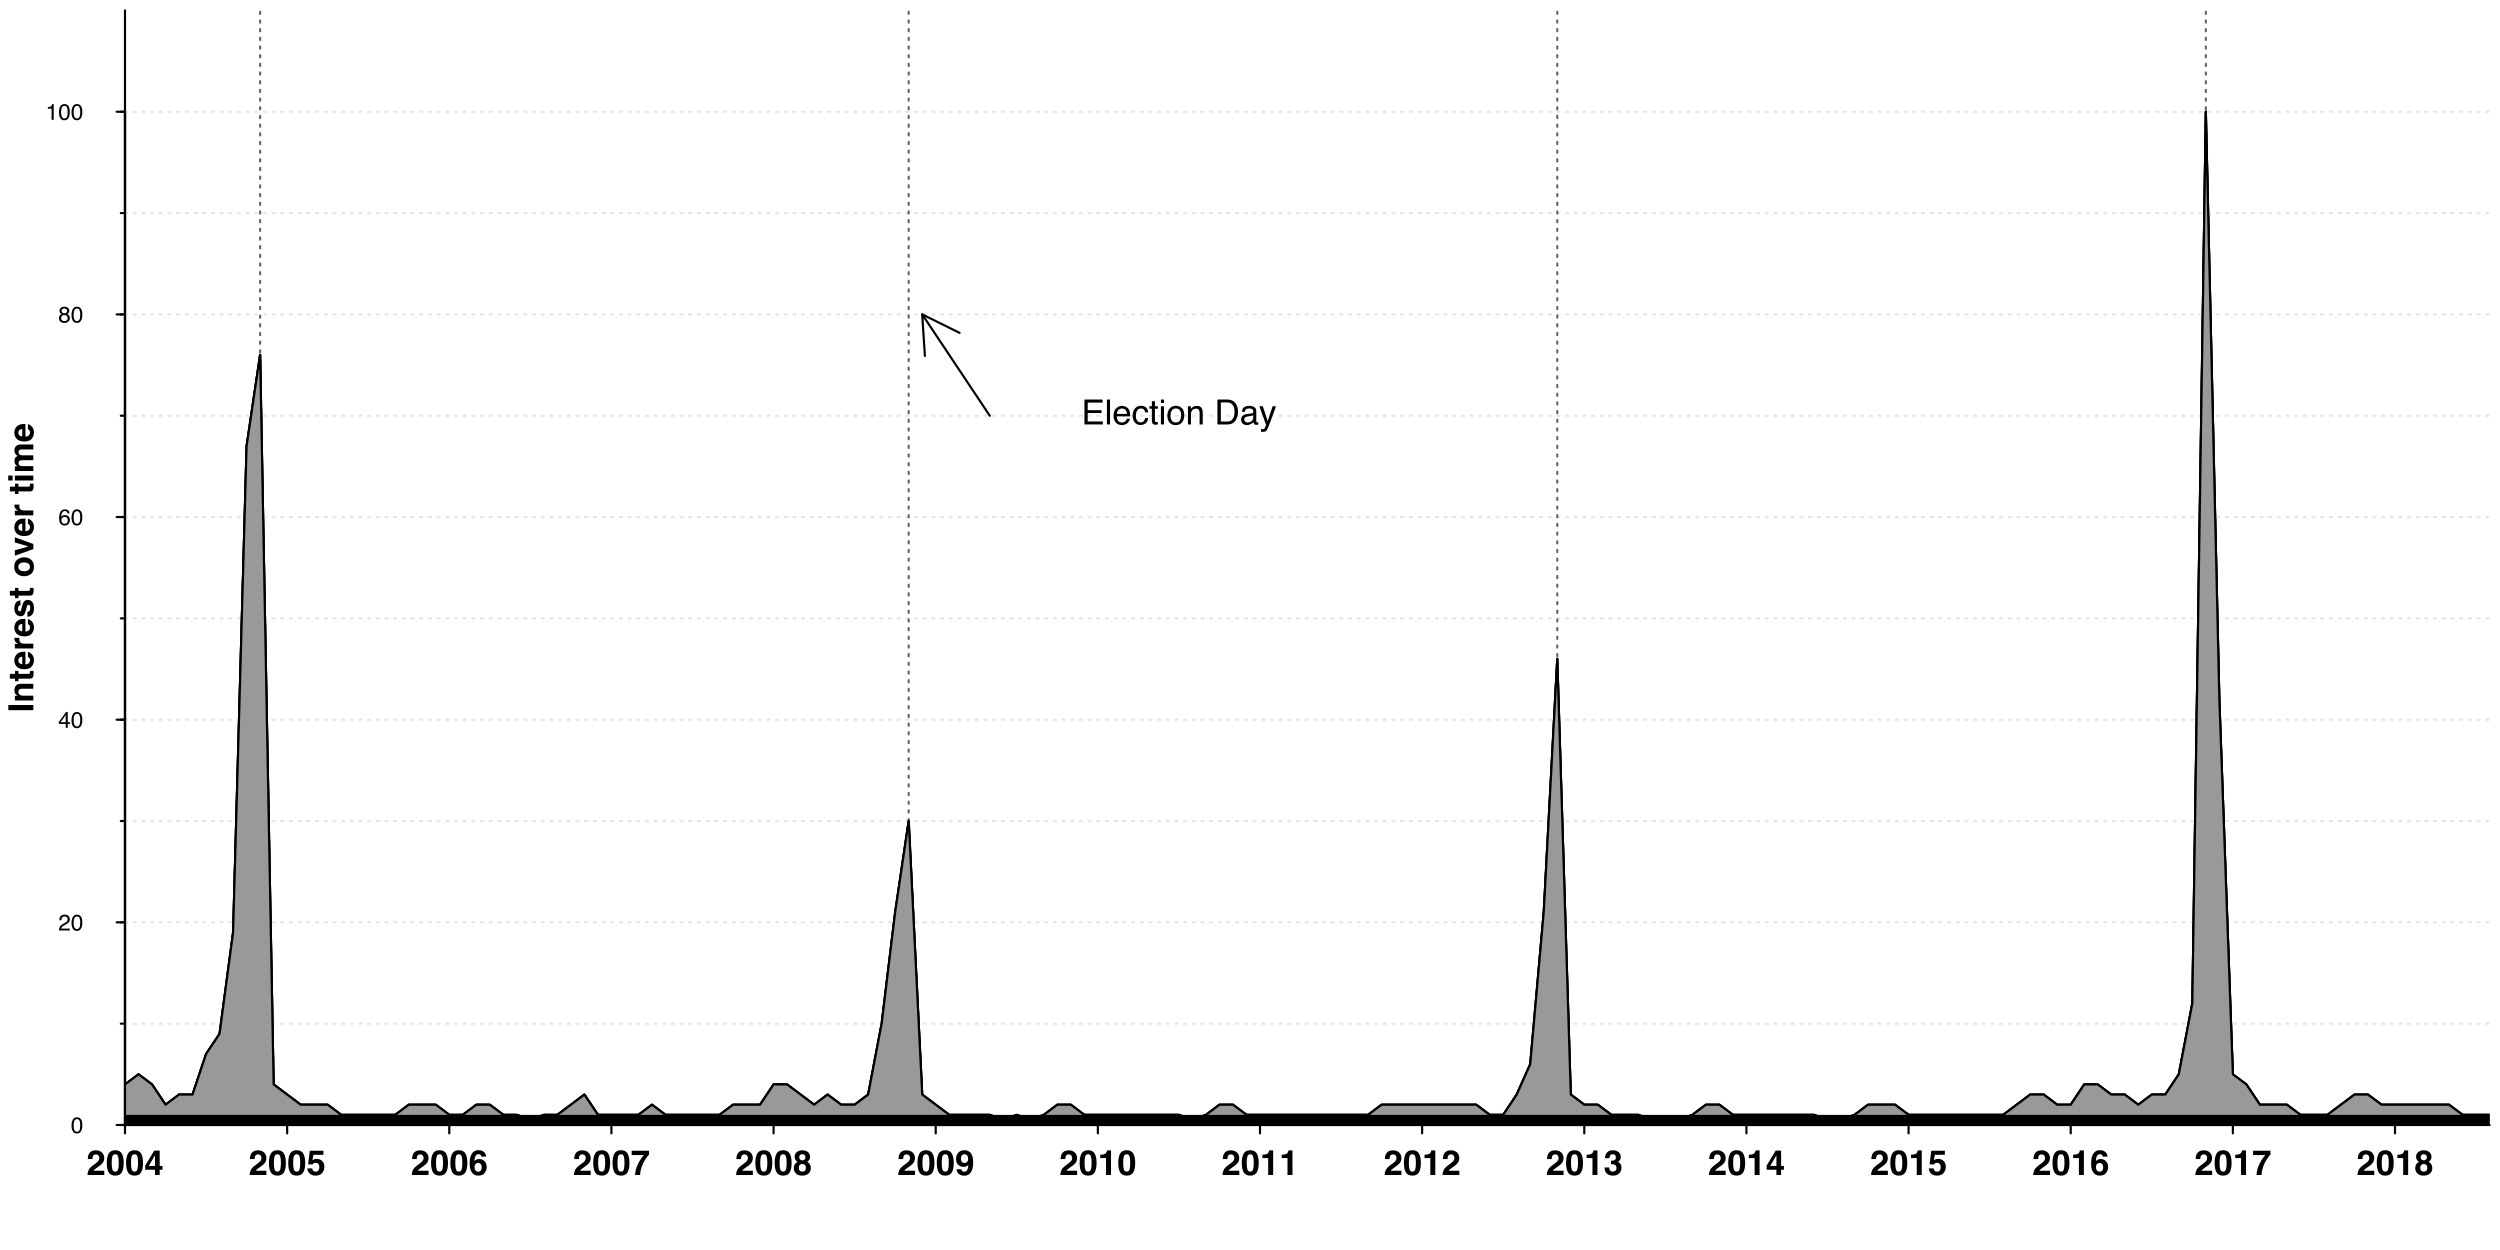 <?xml version="1.0" encoding="UTF-8"?>
<svg xmlns="http://www.w3.org/2000/svg" xmlns:xlink="http://www.w3.org/1999/xlink" width="864pt" height="432pt" viewBox="0 0 864 432" version="1.1">
<defs>
<g>
<symbol overflow="visible" id="glyph0-0">
<path style="stroke:none;" d="M 0 -0.906 L -8.641 -0.906 L -8.641 -7.859 L 0 -7.859 Z M -1.078 -6.781 L -7.562 -6.781 L -7.562 -1.984 L -1.078 -1.984 Z M -1.078 -6.781 "/>
</symbol>
<symbol overflow="visible" id="glyph0-1">
<path style="stroke:none;" d="M 0 -2.562 L 0 -0.781 L -8.641 -0.781 L -8.641 -2.562 Z M -8.812 -1.672 Z M -8.812 -1.672 "/>
</symbol>
<symbol overflow="visible" id="glyph0-2">
<path style="stroke:none;" d="M -6.547 -4.312 C -6.547 -4.977 -6.367 -5.52 -6.016 -5.938 C -5.672 -6.352 -5.098 -6.562 -4.297 -6.562 L 0 -6.562 L 0 -4.859 L -3.891 -4.859 C -4.223 -4.859 -4.477 -4.812 -4.656 -4.719 C -4.988 -4.562 -5.156 -4.25 -5.156 -3.781 C -5.156 -3.219 -4.914 -2.832 -4.438 -2.625 C -4.176 -2.508 -3.848 -2.453 -3.453 -2.453 L 0 -2.453 L 0 -0.797 L -6.375 -0.797 L -6.375 -2.406 L -5.438 -2.406 C -5.77 -2.613 -6.008 -2.816 -6.156 -3.016 C -6.414 -3.359 -6.547 -3.789 -6.547 -4.312 Z M -6.562 -3.703 Z M -6.562 -3.703 "/>
</symbol>
<symbol overflow="visible" id="glyph0-3">
<path style="stroke:none;" d="M -5.141 -0.125 L -6.328 -0.125 L -6.328 -1.016 L -8.109 -1.016 L -8.109 -2.672 L -6.328 -2.672 L -6.328 -3.703 L -5.141 -3.703 L -5.141 -2.672 L -1.766 -2.672 C -1.504 -2.672 -1.336 -2.703 -1.266 -2.766 C -1.203 -2.828 -1.172 -3.031 -1.172 -3.375 C -1.172 -3.426 -1.172 -3.477 -1.172 -3.531 C -1.18 -3.594 -1.188 -3.648 -1.188 -3.703 L 0.062 -3.703 L 0.094 -2.906 C 0.113 -2.125 -0.023 -1.586 -0.328 -1.297 C -0.516 -1.109 -0.805 -1.016 -1.203 -1.016 L -5.141 -1.016 Z M -5.141 -0.125 "/>
</symbol>
<symbol overflow="visible" id="glyph0-4">
<path style="stroke:none;" d="M -5.188 -3.297 C -5.188 -2.91 -5.062 -2.609 -4.812 -2.391 C -4.57 -2.18 -4.242 -2.051 -3.828 -2 L -3.828 -4.594 C -4.273 -4.562 -4.613 -4.426 -4.844 -4.188 C -5.07 -3.945 -5.188 -3.648 -5.188 -3.297 Z M -6.562 -3.297 C -6.562 -3.828 -6.457 -4.305 -6.25 -4.734 C -6.051 -5.16 -5.738 -5.516 -5.312 -5.797 C -4.938 -6.047 -4.5 -6.207 -4 -6.281 C -3.707 -6.32 -3.285 -6.336 -2.734 -6.328 L -2.734 -1.953 C -2.086 -1.984 -1.641 -2.188 -1.391 -2.562 C -1.223 -2.789 -1.141 -3.066 -1.141 -3.391 C -1.141 -3.734 -1.238 -4.016 -1.438 -4.234 C -1.539 -4.348 -1.688 -4.453 -1.875 -4.547 L -1.875 -6.25 C -1.5 -6.207 -1.113 -6.008 -0.719 -5.656 C -0.094 -5.102 0.219 -4.336 0.219 -3.359 C 0.219 -2.547 -0.039 -1.828 -0.562 -1.203 C -1.094 -0.586 -1.945 -0.281 -3.125 -0.281 C -4.227 -0.281 -5.078 -0.555 -5.672 -1.109 C -6.266 -1.672 -6.562 -2.398 -6.562 -3.297 Z M -6.562 -3.422 Z M -6.562 -3.422 "/>
</symbol>
<symbol overflow="visible" id="glyph0-5">
<path style="stroke:none;" d="M -6.547 -4.25 C -6.547 -4.281 -6.539 -4.305 -6.531 -4.328 C -6.531 -4.348 -6.531 -4.395 -6.531 -4.469 L -4.812 -4.469 C -4.82 -4.363 -4.828 -4.27 -4.828 -4.188 C -4.836 -4.102 -4.844 -4.035 -4.844 -3.984 C -4.844 -3.316 -4.625 -2.867 -4.188 -2.641 C -3.945 -2.504 -3.566 -2.438 -3.047 -2.438 L 0 -2.438 L 0 -0.766 L -6.391 -0.766 L -6.391 -2.359 L -5.281 -2.359 C -5.695 -2.617 -5.984 -2.844 -6.141 -3.031 C -6.41 -3.344 -6.547 -3.75 -6.547 -4.25 Z M -6.547 -4.25 "/>
</symbol>
<symbol overflow="visible" id="glyph0-6">
<path style="stroke:none;" d="M -2.047 -2.078 C -1.742 -2.117 -1.531 -2.195 -1.406 -2.312 C -1.188 -2.52 -1.078 -2.898 -1.078 -3.453 C -1.078 -3.785 -1.125 -4.047 -1.219 -4.234 C -1.312 -4.43 -1.457 -4.531 -1.656 -4.531 C -1.844 -4.531 -1.988 -4.453 -2.094 -4.297 C -2.188 -4.141 -2.352 -3.562 -2.594 -2.562 C -2.77 -1.832 -2.992 -1.32 -3.266 -1.031 C -3.523 -0.727 -3.906 -0.578 -4.406 -0.578 C -5 -0.578 -5.504 -0.805 -5.922 -1.266 C -6.348 -1.734 -6.562 -2.391 -6.562 -3.234 C -6.562 -4.023 -6.398 -4.672 -6.078 -5.172 C -5.766 -5.68 -5.219 -5.973 -4.438 -6.047 L -4.438 -4.375 C -4.656 -4.352 -4.828 -4.289 -4.953 -4.188 C -5.18 -4.008 -5.297 -3.695 -5.297 -3.25 C -5.297 -2.883 -5.238 -2.625 -5.125 -2.469 C -5.008 -2.32 -4.875 -2.25 -4.719 -2.25 C -4.531 -2.25 -4.395 -2.328 -4.312 -2.484 C -4.219 -2.648 -4.062 -3.234 -3.844 -4.234 C -3.688 -4.898 -3.453 -5.395 -3.141 -5.719 C -2.816 -6.051 -2.414 -6.219 -1.938 -6.219 C -1.301 -6.219 -0.781 -5.984 -0.375 -5.516 C 0.02 -5.047 0.219 -4.316 0.219 -3.328 C 0.219 -2.328 0.004 -1.586 -0.422 -1.109 C -0.848 -0.629 -1.391 -0.391 -2.047 -0.391 Z M -6.562 -3.359 Z M -6.562 -3.359 "/>
</symbol>
<symbol overflow="visible" id="glyph0-7">
<path style="stroke:none;" d=""/>
</symbol>
<symbol overflow="visible" id="glyph0-8">
<path style="stroke:none;" d="M -1.172 -3.641 C -1.172 -4.129 -1.344 -4.504 -1.688 -4.766 C -2.039 -5.023 -2.539 -5.156 -3.188 -5.156 C -3.82 -5.156 -4.312 -5.023 -4.656 -4.766 C -5.008 -4.504 -5.188 -4.129 -5.188 -3.641 C -5.188 -3.148 -5.008 -2.773 -4.656 -2.516 C -4.312 -2.254 -3.82 -2.125 -3.188 -2.125 C -2.539 -2.125 -2.039 -2.254 -1.688 -2.516 C -1.344 -2.773 -1.172 -3.148 -1.172 -3.641 Z M -3.188 -6.922 C -2.25 -6.922 -1.445 -6.648 -0.781 -6.109 C -0.113 -5.566 0.219 -4.75 0.219 -3.656 C 0.219 -2.551 -0.113 -1.727 -0.781 -1.188 C -1.445 -0.656 -2.25 -0.391 -3.188 -0.391 C -4.102 -0.391 -4.898 -0.656 -5.578 -1.188 C -6.254 -1.727 -6.594 -2.551 -6.594 -3.656 C -6.594 -4.75 -6.254 -5.566 -5.578 -6.109 C -4.898 -6.648 -4.102 -6.922 -3.188 -6.922 Z M -6.562 -3.656 Z M -6.562 -3.656 "/>
</symbol>
<symbol overflow="visible" id="glyph0-9">
<path style="stroke:none;" d="M -6.391 -4.719 L -6.391 -6.516 L 0 -4.203 L 0 -2.438 L -6.391 -0.156 L -6.391 -2.031 L -1.672 -3.359 Z M -6.391 -4.719 "/>
</symbol>
<symbol overflow="visible" id="glyph0-10">
<path style="stroke:none;" d="M -7.156 -2.5 L -7.156 -0.797 L -8.688 -0.797 L -8.688 -2.5 Z M -6.391 -0.797 L -6.391 -2.5 L 0 -2.5 L 0 -0.797 Z M -6.391 -0.797 "/>
</symbol>
<symbol overflow="visible" id="glyph0-11">
<path style="stroke:none;" d="M -6.531 -7.922 C -6.531 -8.203 -6.473 -8.477 -6.359 -8.75 C -6.254 -9.02 -6.066 -9.27 -5.797 -9.5 C -5.566 -9.676 -5.289 -9.797 -4.969 -9.859 C -4.75 -9.898 -4.438 -9.922 -4.031 -9.922 L 0 -9.906 L 0 -8.188 L -4.062 -8.188 C -4.312 -8.188 -4.516 -8.148 -4.672 -8.078 C -4.961 -7.93 -5.109 -7.656 -5.109 -7.25 C -5.109 -6.789 -4.914 -6.473 -4.531 -6.297 C -4.332 -6.211 -4.086 -6.172 -3.797 -6.172 L 0 -6.172 L 0 -4.484 L -3.797 -4.484 C -4.18 -4.484 -4.457 -4.441 -4.625 -4.359 C -4.938 -4.223 -5.094 -3.953 -5.094 -3.547 C -5.094 -3.066 -4.938 -2.742 -4.625 -2.578 C -4.445 -2.484 -4.188 -2.438 -3.844 -2.438 L 0 -2.438 L 0 -0.75 L -6.375 -0.75 L -6.375 -2.375 L -5.438 -2.375 C -5.77 -2.582 -6.008 -2.773 -6.156 -2.953 C -6.406 -3.285 -6.531 -3.707 -6.531 -4.219 C -6.531 -4.707 -6.422 -5.102 -6.203 -5.406 C -6.004 -5.645 -5.75 -5.828 -5.438 -5.953 C -5.812 -6.172 -6.086 -6.441 -6.266 -6.766 C -6.441 -7.109 -6.531 -7.492 -6.531 -7.922 Z M -6.531 -7.922 "/>
</symbol>
<symbol overflow="visible" id="glyph1-0">
<path style="stroke:none;" d="M 0.906 0 L 0.906 -8.641 L 7.859 -8.641 L 7.859 0 Z M 6.781 -1.078 L 6.781 -7.562 L 1.984 -7.562 L 1.984 -1.078 Z M 6.781 -1.078 "/>
</symbol>
<symbol overflow="visible" id="glyph1-1">
<path style="stroke:none;" d="M 0.375 0 C 0.395 -0.613 0.523 -1.172 0.766 -1.672 C 1.004 -2.234 1.566 -2.832 2.453 -3.469 C 3.223 -4.02 3.723 -4.414 3.953 -4.656 C 4.297 -5.02 4.469 -5.426 4.469 -5.875 C 4.469 -6.227 4.367 -6.523 4.172 -6.766 C 3.973 -7.004 3.688 -7.125 3.312 -7.125 C 2.812 -7.125 2.469 -6.938 2.281 -6.562 C 2.176 -6.344 2.113 -5.992 2.094 -5.516 L 0.469 -5.516 C 0.5 -6.234 0.629 -6.816 0.859 -7.266 C 1.305 -8.109 2.098 -8.531 3.234 -8.531 C 4.129 -8.531 4.844 -8.281 5.375 -7.781 C 5.906 -7.289 6.172 -6.633 6.172 -5.812 C 6.172 -5.188 5.984 -4.629 5.609 -4.141 C 5.367 -3.816 4.969 -3.453 4.406 -3.047 L 3.734 -2.578 C 3.316 -2.285 3.031 -2.07 2.875 -1.938 C 2.719 -1.801 2.586 -1.645 2.484 -1.469 L 6.188 -1.469 L 6.188 0 Z M 0.375 0 "/>
</symbol>
<symbol overflow="visible" id="glyph1-2">
<path style="stroke:none;" d="M 2.078 -4.172 C 2.078 -3.191 2.156 -2.441 2.312 -1.922 C 2.477 -1.41 2.812 -1.156 3.312 -1.156 C 3.801 -1.156 4.125 -1.41 4.281 -1.922 C 4.438 -2.441 4.516 -3.191 4.516 -4.172 C 4.516 -5.191 4.438 -5.945 4.281 -6.438 C 4.125 -6.926 3.801 -7.172 3.312 -7.172 C 2.812 -7.172 2.477 -6.926 2.312 -6.438 C 2.156 -5.945 2.078 -5.191 2.078 -4.172 Z M 3.312 -8.562 C 4.383 -8.562 5.141 -8.176 5.578 -7.406 C 6.016 -6.645 6.234 -5.566 6.234 -4.172 C 6.234 -2.766 6.016 -1.68 5.578 -0.922 C 5.141 -0.16 4.383 0.219 3.312 0.219 C 2.227 0.219 1.469 -0.16 1.031 -0.922 C 0.594 -1.68 0.375 -2.766 0.375 -4.172 C 0.375 -5.566 0.594 -6.645 1.031 -7.406 C 1.469 -8.176 2.227 -8.562 3.312 -8.562 Z M 3.312 -8.562 "/>
</symbol>
<symbol overflow="visible" id="glyph1-3">
<path style="stroke:none;" d="M 6.281 -1.828 L 5.312 -1.828 L 5.312 0 L 3.688 0 L 3.688 -1.828 L 0.312 -1.828 L 0.312 -3.281 L 3.438 -8.438 L 5.312 -8.438 L 5.312 -3.141 L 6.281 -3.141 Z M 3.688 -3.141 L 3.688 -6.797 L 1.547 -3.141 Z M 3.688 -3.141 "/>
</symbol>
<symbol overflow="visible" id="glyph1-4">
<path style="stroke:none;" d="M 1.984 -2.281 C 2.047 -1.914 2.172 -1.633 2.359 -1.438 C 2.547 -1.238 2.82 -1.141 3.188 -1.141 C 3.594 -1.141 3.906 -1.285 4.125 -1.578 C 4.344 -1.867 4.453 -2.234 4.453 -2.672 C 4.453 -3.109 4.348 -3.473 4.141 -3.766 C 3.941 -4.066 3.629 -4.219 3.203 -4.219 C 2.992 -4.219 2.816 -4.191 2.672 -4.141 C 2.41 -4.047 2.211 -3.875 2.078 -3.625 L 0.578 -3.688 L 1.172 -8.391 L 5.859 -8.391 L 5.859 -6.969 L 2.391 -6.969 L 2.078 -5.109 C 2.336 -5.273 2.539 -5.383 2.688 -5.438 C 2.926 -5.531 3.219 -5.578 3.562 -5.578 C 4.27 -5.578 4.883 -5.336 5.406 -4.859 C 5.926 -4.391 6.188 -3.707 6.188 -2.812 C 6.188 -2.02 5.938 -1.316 5.438 -0.703 C 4.938 -0.086 4.18 0.219 3.172 0.219 C 2.367 0.219 1.707 0.004 1.188 -0.422 C 0.664 -0.859 0.375 -1.477 0.312 -2.281 Z M 1.984 -2.281 "/>
</symbol>
<symbol overflow="visible" id="glyph1-5">
<path style="stroke:none;" d="M 2.047 -2.688 C 2.047 -2.227 2.172 -1.852 2.422 -1.562 C 2.672 -1.281 2.984 -1.141 3.359 -1.141 C 3.734 -1.141 4.023 -1.273 4.234 -1.547 C 4.441 -1.828 4.547 -2.191 4.547 -2.641 C 4.547 -3.141 4.426 -3.52 4.188 -3.781 C 3.945 -4.039 3.648 -4.172 3.297 -4.172 C 3.016 -4.172 2.766 -4.086 2.547 -3.922 C 2.211 -3.672 2.047 -3.258 2.047 -2.688 Z M 4.406 -6.359 C 4.406 -6.492 4.352 -6.645 4.25 -6.812 C 4.062 -7.07 3.785 -7.203 3.422 -7.203 C 2.879 -7.203 2.492 -6.898 2.266 -6.297 C 2.141 -5.961 2.055 -5.469 2.016 -4.812 C 2.223 -5.051 2.461 -5.227 2.734 -5.344 C 3.004 -5.457 3.316 -5.516 3.672 -5.516 C 4.422 -5.516 5.035 -5.258 5.516 -4.75 C 6.004 -4.238 6.25 -3.582 6.25 -2.781 C 6.25 -1.988 6.008 -1.289 5.531 -0.688 C 5.062 -0.082 4.328 0.219 3.328 0.219 C 2.266 0.219 1.477 -0.227 0.969 -1.125 C 0.57 -1.82 0.375 -2.723 0.375 -3.828 C 0.375 -4.473 0.398 -5 0.453 -5.406 C 0.555 -6.133 0.75 -6.738 1.031 -7.219 C 1.27 -7.625 1.582 -7.953 1.969 -8.203 C 2.363 -8.453 2.836 -8.578 3.391 -8.578 C 4.18 -8.578 4.812 -8.375 5.281 -7.969 C 5.75 -7.562 6.008 -7.023 6.062 -6.359 Z M 4.406 -6.359 "/>
</symbol>
<symbol overflow="visible" id="glyph1-6">
<path style="stroke:none;" d="M 6.328 -7.078 C 6.078 -6.828 5.727 -6.383 5.281 -5.75 C 4.844 -5.125 4.473 -4.477 4.172 -3.812 C 3.93 -3.281 3.711 -2.633 3.516 -1.875 C 3.328 -1.113 3.234 -0.488 3.234 0 L 1.5 0 C 1.551 -1.52 2.051 -3.102 3 -4.75 C 3.613 -5.77 4.129 -6.484 4.547 -6.891 L 0.312 -6.891 L 0.328 -8.391 L 6.328 -8.391 Z M 6.328 -7.078 "/>
</symbol>
<symbol overflow="visible" id="glyph1-7">
<path style="stroke:none;" d="M 2.047 -2.469 C 2.047 -2.051 2.156 -1.727 2.375 -1.5 C 2.594 -1.27 2.895 -1.156 3.281 -1.156 C 3.656 -1.156 3.953 -1.27 4.172 -1.5 C 4.391 -1.727 4.5 -2.051 4.5 -2.469 C 4.5 -2.906 4.391 -3.234 4.172 -3.453 C 3.953 -3.68 3.656 -3.797 3.281 -3.797 C 2.906 -3.797 2.602 -3.68 2.375 -3.453 C 2.156 -3.234 2.047 -2.906 2.047 -2.469 Z M 0.312 -2.359 C 0.312 -2.836 0.422 -3.27 0.641 -3.656 C 0.859 -4.039 1.176 -4.332 1.594 -4.531 C 1.188 -4.801 0.922 -5.094 0.797 -5.406 C 0.672 -5.727 0.609 -6.031 0.609 -6.312 C 0.609 -6.926 0.836 -7.445 1.297 -7.875 C 1.766 -8.312 2.426 -8.531 3.281 -8.531 C 4.125 -8.531 4.773 -8.312 5.234 -7.875 C 5.703 -7.445 5.938 -6.926 5.938 -6.312 C 5.938 -6.031 5.875 -5.727 5.75 -5.406 C 5.633 -5.094 5.367 -4.816 4.953 -4.578 C 5.367 -4.348 5.68 -4.039 5.891 -3.656 C 6.109 -3.27 6.219 -2.836 6.219 -2.359 C 6.219 -1.641 5.953 -1.031 5.422 -0.531 C 4.891 -0.031 4.148 0.219 3.203 0.219 C 2.254 0.219 1.535 -0.031 1.047 -0.531 C 0.555 -1.031 0.312 -1.641 0.312 -2.359 Z M 2.203 -6.125 C 2.203 -5.812 2.297 -5.555 2.484 -5.359 C 2.672 -5.16 2.938 -5.062 3.281 -5.062 C 3.613 -5.062 3.875 -5.16 4.062 -5.359 C 4.25 -5.555 4.344 -5.812 4.344 -6.125 C 4.344 -6.457 4.25 -6.719 4.062 -6.906 C 3.875 -7.094 3.613 -7.188 3.281 -7.188 C 2.938 -7.188 2.672 -7.094 2.484 -6.906 C 2.297 -6.719 2.203 -6.457 2.203 -6.125 Z M 2.203 -6.125 "/>
</symbol>
<symbol overflow="visible" id="glyph1-8">
<path style="stroke:none;" d="M 0.359 -5.516 C 0.359 -6.422 0.617 -7.156 1.141 -7.719 C 1.672 -8.281 2.352 -8.562 3.188 -8.562 C 4.488 -8.562 5.379 -7.988 5.859 -6.844 C 6.129 -6.195 6.266 -5.348 6.266 -4.297 C 6.266 -3.266 6.133 -2.406 5.875 -1.719 C 5.375 -0.406 4.457 0.25 3.125 0.25 C 2.477 0.25 1.898 0.062 1.391 -0.312 C 0.891 -0.695 0.602 -1.25 0.531 -1.969 L 2.188 -1.969 C 2.227 -1.719 2.332 -1.516 2.5 -1.359 C 2.676 -1.203 2.906 -1.125 3.188 -1.125 C 3.738 -1.125 4.129 -1.43 4.359 -2.047 C 4.473 -2.379 4.547 -2.867 4.578 -3.516 C 4.43 -3.316 4.27 -3.172 4.094 -3.078 C 3.781 -2.891 3.395 -2.797 2.938 -2.797 C 2.258 -2.797 1.66 -3.023 1.141 -3.484 C 0.617 -3.953 0.359 -4.629 0.359 -5.516 Z M 3.312 -4.156 C 3.539 -4.156 3.754 -4.219 3.953 -4.344 C 4.336 -4.594 4.531 -5.016 4.531 -5.609 C 4.531 -6.086 4.414 -6.469 4.188 -6.75 C 3.957 -7.031 3.648 -7.172 3.266 -7.172 C 2.984 -7.172 2.738 -7.094 2.531 -6.938 C 2.207 -6.688 2.047 -6.258 2.047 -5.656 C 2.047 -5.156 2.148 -4.781 2.359 -4.531 C 2.566 -4.281 2.883 -4.156 3.312 -4.156 Z M 3.312 -4.156 "/>
</symbol>
<symbol overflow="visible" id="glyph1-9">
<path style="stroke:none;" d="M 0.828 -5.859 L 0.828 -7 C 1.359 -7.02 1.727 -7.055 1.938 -7.109 C 2.27 -7.18 2.547 -7.328 2.766 -7.547 C 2.91 -7.703 3.02 -7.906 3.094 -8.156 C 3.133 -8.312 3.156 -8.426 3.156 -8.5 L 4.547 -8.5 L 4.547 0 L 2.828 0 L 2.828 -5.859 Z M 0.828 -5.859 "/>
</symbol>
<symbol overflow="visible" id="glyph1-10">
<path style="stroke:none;" d="M 1.953 -2.609 C 1.953 -2.266 2.008 -1.984 2.125 -1.766 C 2.32 -1.359 2.691 -1.156 3.234 -1.156 C 3.555 -1.156 3.836 -1.266 4.078 -1.484 C 4.328 -1.711 4.453 -2.035 4.453 -2.453 C 4.453 -3.016 4.227 -3.391 3.781 -3.578 C 3.52 -3.68 3.113 -3.734 2.562 -3.734 L 2.562 -4.922 C 3.102 -4.93 3.477 -4.988 3.688 -5.094 C 4.062 -5.25 4.25 -5.578 4.25 -6.078 C 4.25 -6.398 4.156 -6.66 3.969 -6.859 C 3.781 -7.066 3.516 -7.172 3.172 -7.172 C 2.773 -7.172 2.484 -7.047 2.297 -6.797 C 2.109 -6.547 2.02 -6.211 2.031 -5.797 L 0.469 -5.797 C 0.488 -6.223 0.562 -6.625 0.688 -7 C 0.82 -7.332 1.035 -7.641 1.328 -7.922 C 1.547 -8.117 1.805 -8.27 2.109 -8.375 C 2.41 -8.477 2.781 -8.531 3.219 -8.531 C 4.031 -8.531 4.688 -8.32 5.188 -7.906 C 5.688 -7.488 5.938 -6.926 5.938 -6.219 C 5.938 -5.719 5.785 -5.297 5.484 -4.953 C 5.297 -4.734 5.102 -4.586 4.906 -4.516 C 5.051 -4.516 5.27 -4.383 5.562 -4.125 C 5.977 -3.727 6.188 -3.188 6.188 -2.5 C 6.188 -1.781 5.938 -1.145 5.438 -0.594 C 4.945 -0.051 4.211 0.219 3.234 0.219 C 2.035 0.219 1.203 -0.176 0.734 -0.969 C 0.484 -1.383 0.344 -1.93 0.312 -2.609 Z M 1.953 -2.609 "/>
</symbol>
<symbol overflow="visible" id="glyph2-0">
<path style="stroke:none;" d="M 0.25 0 L 0.25 -5.594 L 4.688 -5.594 L 4.688 0 Z M 3.984 -0.703 L 3.984 -4.891 L 0.953 -4.891 L 0.953 -0.703 Z M 3.984 -0.703 "/>
</symbol>
<symbol overflow="visible" id="glyph2-1">
<path style="stroke:none;" d="M 2.109 -5.453 C 2.816 -5.453 3.328 -5.16 3.641 -4.578 C 3.879 -4.129 4 -3.516 4 -2.734 C 4 -1.992 3.891 -1.379 3.672 -0.891 C 3.348 -0.191 2.828 0.156 2.109 0.156 C 1.453 0.156 0.961 -0.129 0.641 -0.703 C 0.379 -1.18 0.25 -1.816 0.25 -2.609 C 0.25 -3.234 0.328 -3.766 0.484 -4.203 C 0.785 -5.035 1.328 -5.453 2.109 -5.453 Z M 2.094 -0.469 C 2.457 -0.469 2.742 -0.625 2.953 -0.938 C 3.16 -1.258 3.266 -1.848 3.266 -2.703 C 3.266 -3.328 3.188 -3.836 3.031 -4.234 C 2.883 -4.629 2.594 -4.828 2.156 -4.828 C 1.75 -4.828 1.453 -4.641 1.266 -4.266 C 1.078 -3.891 0.984 -3.332 0.984 -2.594 C 0.984 -2.031 1.047 -1.582 1.172 -1.25 C 1.348 -0.727 1.656 -0.469 2.094 -0.469 Z M 2.094 -0.469 "/>
</symbol>
<symbol overflow="visible" id="glyph2-2">
<path style="stroke:none;" d="M 0.25 0 C 0.27 -0.469 0.363 -0.875 0.531 -1.219 C 0.695 -1.57 1.023 -1.891 1.516 -2.172 L 2.25 -2.594 C 2.582 -2.781 2.812 -2.941 2.938 -3.078 C 3.145 -3.297 3.25 -3.539 3.25 -3.812 C 3.25 -4.125 3.156 -4.375 2.969 -4.562 C 2.781 -4.75 2.523 -4.844 2.203 -4.844 C 1.734 -4.844 1.41 -4.664 1.234 -4.312 C 1.141 -4.125 1.086 -3.859 1.078 -3.516 L 0.375 -3.516 C 0.383 -3.992 0.473 -4.379 0.641 -4.672 C 0.93 -5.203 1.457 -5.469 2.219 -5.469 C 2.844 -5.469 3.297 -5.297 3.578 -4.953 C 3.867 -4.617 4.016 -4.25 4.016 -3.844 C 4.016 -3.406 3.859 -3.031 3.547 -2.719 C 3.367 -2.539 3.051 -2.32 2.594 -2.062 L 2.078 -1.781 C 1.828 -1.633 1.629 -1.5 1.484 -1.375 C 1.234 -1.156 1.078 -0.91 1.016 -0.641 L 3.984 -0.641 L 3.984 0 Z M 0.25 0 "/>
</symbol>
<symbol overflow="visible" id="glyph2-3">
<path style="stroke:none;" d="M 2.578 -1.938 L 2.578 -4.406 L 0.828 -1.938 Z M 2.594 0 L 2.594 -1.328 L 0.203 -1.328 L 0.203 -2 L 2.703 -5.469 L 3.281 -5.469 L 3.281 -1.938 L 4.078 -1.938 L 4.078 -1.328 L 3.281 -1.328 L 3.281 0 Z M 2.594 0 "/>
</symbol>
<symbol overflow="visible" id="glyph2-4">
<path style="stroke:none;" d="M 2.281 -5.469 C 2.883 -5.469 3.305 -5.312 3.547 -5 C 3.785 -4.688 3.906 -4.363 3.906 -4.031 L 3.234 -4.031 C 3.191 -4.238 3.129 -4.406 3.047 -4.531 C 2.879 -4.758 2.629 -4.875 2.297 -4.875 C 1.91 -4.875 1.602 -4.695 1.375 -4.344 C 1.156 -3.988 1.031 -3.484 1 -2.828 C 1.156 -3.055 1.352 -3.227 1.594 -3.344 C 1.812 -3.438 2.055 -3.484 2.328 -3.484 C 2.785 -3.484 3.18 -3.336 3.516 -3.047 C 3.859 -2.754 4.031 -2.32 4.031 -1.75 C 4.031 -1.25 3.867 -0.805 3.547 -0.422 C 3.223 -0.047 2.766 0.141 2.172 0.141 C 1.66 0.141 1.219 -0.051 0.844 -0.438 C 0.477 -0.82 0.297 -1.473 0.297 -2.391 C 0.297 -3.066 0.379 -3.645 0.547 -4.125 C 0.859 -5.02 1.438 -5.469 2.281 -5.469 Z M 2.234 -0.469 C 2.586 -0.469 2.852 -0.586 3.031 -0.828 C 3.219 -1.078 3.312 -1.363 3.312 -1.688 C 3.312 -1.969 3.227 -2.234 3.062 -2.484 C 2.906 -2.734 2.617 -2.859 2.203 -2.859 C 1.898 -2.859 1.641 -2.758 1.422 -2.562 C 1.203 -2.375 1.094 -2.082 1.094 -1.688 C 1.094 -1.344 1.191 -1.051 1.391 -0.812 C 1.586 -0.582 1.867 -0.469 2.234 -0.469 Z M 2.234 -0.469 "/>
</symbol>
<symbol overflow="visible" id="glyph2-5">
<path style="stroke:none;" d="M 2.125 -3.172 C 2.426 -3.172 2.66 -3.254 2.828 -3.422 C 2.992 -3.586 3.078 -3.789 3.078 -4.031 C 3.078 -4.227 2.992 -4.41 2.828 -4.578 C 2.672 -4.754 2.426 -4.844 2.094 -4.844 C 1.77 -4.844 1.531 -4.754 1.375 -4.578 C 1.227 -4.41 1.156 -4.211 1.156 -3.984 C 1.156 -3.723 1.25 -3.52 1.438 -3.375 C 1.633 -3.238 1.863 -3.172 2.125 -3.172 Z M 2.156 -0.469 C 2.477 -0.469 2.742 -0.551 2.953 -0.719 C 3.16 -0.895 3.266 -1.156 3.266 -1.5 C 3.266 -1.844 3.156 -2.102 2.938 -2.281 C 2.727 -2.469 2.453 -2.562 2.109 -2.562 C 1.785 -2.562 1.52 -2.469 1.312 -2.281 C 1.102 -2.102 1 -1.848 1 -1.516 C 1 -1.234 1.094 -0.988 1.281 -0.781 C 1.469 -0.57 1.758 -0.469 2.156 -0.469 Z M 1.188 -2.906 C 1 -2.988 0.852 -3.082 0.75 -3.188 C 0.539 -3.395 0.438 -3.66 0.438 -3.984 C 0.438 -4.391 0.582 -4.738 0.875 -5.031 C 1.176 -5.32 1.598 -5.469 2.141 -5.469 C 2.66 -5.469 3.066 -5.328 3.359 -5.047 C 3.66 -4.773 3.812 -4.457 3.812 -4.094 C 3.812 -3.75 3.723 -3.473 3.547 -3.266 C 3.453 -3.141 3.305 -3.02 3.109 -2.906 C 3.328 -2.801 3.504 -2.68 3.641 -2.547 C 3.879 -2.297 4 -1.969 4 -1.562 C 4 -1.082 3.836 -0.676 3.516 -0.344 C 3.191 -0.008 2.734 0.156 2.141 0.156 C 1.609 0.156 1.16 0.016 0.797 -0.266 C 0.43 -0.555 0.25 -0.977 0.25 -1.531 C 0.25 -1.852 0.328 -2.129 0.484 -2.359 C 0.641 -2.598 0.875 -2.781 1.188 -2.906 Z M 1.188 -2.906 "/>
</symbol>
<symbol overflow="visible" id="glyph2-6">
<path style="stroke:none;" d="M 0.75 -3.859 L 0.75 -4.391 C 1.238 -4.43 1.582 -4.508 1.781 -4.625 C 1.977 -4.738 2.125 -5.004 2.219 -5.422 L 2.766 -5.422 L 2.766 0 L 2.031 0 L 2.031 -3.859 Z M 0.75 -3.859 "/>
</symbol>
<symbol overflow="visible" id="glyph3-0">
<path style="stroke:none;" d="M 0.391 0 L 0.391 -8.609 L 7.219 -8.609 L 7.219 0 Z M 6.141 -1.078 L 6.141 -7.531 L 1.469 -7.531 L 1.469 -1.078 Z M 6.141 -1.078 "/>
</symbol>
<symbol overflow="visible" id="glyph3-1">
<path style="stroke:none;" d="M 1.031 -8.609 L 7.297 -8.609 L 7.297 -7.547 L 2.156 -7.547 L 2.156 -4.938 L 6.922 -4.938 L 6.922 -3.938 L 2.156 -3.938 L 2.156 -1.031 L 7.391 -1.031 L 7.391 0 L 1.031 0 Z M 4.203 -8.609 Z M 4.203 -8.609 "/>
</symbol>
<symbol overflow="visible" id="glyph3-2">
<path style="stroke:none;" d="M 0.797 -8.609 L 1.859 -8.609 L 1.859 0 L 0.797 0 Z M 0.797 -8.609 "/>
</symbol>
<symbol overflow="visible" id="glyph3-3">
<path style="stroke:none;" d="M 3.391 -6.422 C 3.836 -6.422 4.27 -6.316 4.688 -6.109 C 5.102 -5.898 5.422 -5.629 5.641 -5.297 C 5.848 -4.973 5.988 -4.602 6.062 -4.188 C 6.125 -3.895 6.156 -3.43 6.156 -2.797 L 1.547 -2.797 C 1.566 -2.16 1.719 -1.648 2 -1.266 C 2.281 -0.879 2.719 -0.688 3.312 -0.688 C 3.863 -0.688 4.301 -0.867 4.625 -1.234 C 4.812 -1.441 4.945 -1.688 5.031 -1.969 L 6.062 -1.969 C 6.039 -1.738 5.953 -1.484 5.797 -1.203 C 5.641 -0.922 5.469 -0.688 5.281 -0.5 C 4.957 -0.188 4.555 0.02 4.078 0.125 C 3.828 0.188 3.539 0.219 3.219 0.219 C 2.438 0.219 1.773 -0.062 1.234 -0.625 C 0.691 -1.195 0.422 -1.992 0.422 -3.016 C 0.422 -4.023 0.691 -4.844 1.234 -5.469 C 1.785 -6.102 2.504 -6.422 3.391 -6.422 Z M 5.062 -3.641 C 5.02 -4.098 4.922 -4.461 4.766 -4.734 C 4.484 -5.242 4.004 -5.5 3.328 -5.5 C 2.836 -5.5 2.426 -5.32 2.094 -4.969 C 1.77 -4.625 1.598 -4.18 1.578 -3.641 Z M 3.281 -6.422 Z M 3.281 -6.422 "/>
</symbol>
<symbol overflow="visible" id="glyph3-4">
<path style="stroke:none;" d="M 3.188 -6.453 C 3.895 -6.453 4.469 -6.281 4.906 -5.938 C 5.352 -5.594 5.625 -5.004 5.719 -4.172 L 4.688 -4.172 C 4.625 -4.555 4.484 -4.875 4.266 -5.125 C 4.047 -5.383 3.688 -5.516 3.188 -5.516 C 2.52 -5.516 2.039 -5.188 1.75 -4.531 C 1.562 -4.102 1.469 -3.578 1.469 -2.953 C 1.469 -2.328 1.598 -1.797 1.859 -1.359 C 2.129 -0.93 2.551 -0.719 3.125 -0.719 C 3.562 -0.719 3.906 -0.852 4.156 -1.125 C 4.414 -1.395 4.594 -1.758 4.688 -2.219 L 5.719 -2.219 C 5.602 -1.383 5.312 -0.773 4.844 -0.391 C 4.375 -0.004 3.773 0.188 3.047 0.188 C 2.223 0.188 1.566 -0.113 1.078 -0.719 C 0.586 -1.32 0.344 -2.07 0.344 -2.969 C 0.344 -4.07 0.609 -4.926 1.141 -5.531 C 1.68 -6.145 2.363 -6.453 3.188 -6.453 Z M 3.031 -6.422 Z M 3.031 -6.422 "/>
</symbol>
<symbol overflow="visible" id="glyph3-5">
<path style="stroke:none;" d="M 0.984 -8.031 L 2.047 -8.031 L 2.047 -6.281 L 3.047 -6.281 L 3.047 -5.422 L 2.047 -5.422 L 2.047 -1.312 C 2.047 -1.094 2.125 -0.945 2.281 -0.875 C 2.352 -0.832 2.488 -0.812 2.688 -0.812 C 2.738 -0.812 2.789 -0.812 2.844 -0.812 C 2.906 -0.82 2.973 -0.828 3.047 -0.828 L 3.047 0 C 2.93 0.031 2.805 0.051 2.672 0.062 C 2.547 0.082 2.406 0.094 2.25 0.094 C 1.758 0.094 1.426 -0.031 1.25 -0.281 C 1.07 -0.531 0.984 -0.859 0.984 -1.266 L 0.984 -5.422 L 0.141 -5.422 L 0.141 -6.281 L 0.984 -6.281 Z M 0.984 -8.031 "/>
</symbol>
<symbol overflow="visible" id="glyph3-6">
<path style="stroke:none;" d="M 0.781 -6.25 L 1.844 -6.25 L 1.844 0 L 0.781 0 Z M 0.781 -8.609 L 1.844 -8.609 L 1.844 -7.406 L 0.781 -7.406 Z M 0.781 -8.609 "/>
</symbol>
<symbol overflow="visible" id="glyph3-7">
<path style="stroke:none;" d="M 3.266 -0.688 C 3.961 -0.688 4.441 -0.945 4.703 -1.469 C 4.961 -2 5.094 -2.586 5.094 -3.234 C 5.094 -3.828 5 -4.305 4.812 -4.672 C 4.508 -5.242 4 -5.531 3.281 -5.531 C 2.633 -5.531 2.164 -5.285 1.875 -4.797 C 1.582 -4.305 1.438 -3.711 1.438 -3.016 C 1.438 -2.348 1.582 -1.789 1.875 -1.344 C 2.164 -0.906 2.629 -0.688 3.266 -0.688 Z M 3.312 -6.453 C 4.113 -6.453 4.789 -6.18 5.344 -5.641 C 5.906 -5.109 6.188 -4.316 6.188 -3.266 C 6.188 -2.254 5.941 -1.414 5.453 -0.75 C 4.961 -0.094 4.203 0.234 3.172 0.234 C 2.305 0.234 1.617 -0.055 1.109 -0.641 C 0.598 -1.234 0.344 -2.02 0.344 -3 C 0.344 -4.051 0.609 -4.891 1.141 -5.516 C 1.68 -6.141 2.406 -6.453 3.312 -6.453 Z M 3.266 -6.422 Z M 3.266 -6.422 "/>
</symbol>
<symbol overflow="visible" id="glyph3-8">
<path style="stroke:none;" d="M 0.781 -6.281 L 1.781 -6.281 L 1.781 -5.391 C 2.07 -5.754 2.383 -6.016 2.719 -6.172 C 3.051 -6.336 3.422 -6.422 3.828 -6.422 C 4.711 -6.422 5.312 -6.109 5.625 -5.484 C 5.801 -5.141 5.891 -4.656 5.891 -4.031 L 5.891 0 L 4.812 0 L 4.812 -3.953 C 4.812 -4.336 4.754 -4.645 4.641 -4.875 C 4.453 -5.27 4.113 -5.469 3.625 -5.469 C 3.375 -5.469 3.172 -5.441 3.016 -5.391 C 2.723 -5.305 2.469 -5.133 2.25 -4.875 C 2.07 -4.664 1.957 -4.453 1.906 -4.234 C 1.852 -4.016 1.828 -3.695 1.828 -3.281 L 1.828 0 L 0.781 0 Z M 3.25 -6.422 Z M 3.25 -6.422 "/>
</symbol>
<symbol overflow="visible" id="glyph3-9">
<path style="stroke:none;" d=""/>
</symbol>
<symbol overflow="visible" id="glyph3-10">
<path style="stroke:none;" d="M 4.219 -1 C 4.613 -1 4.938 -1.039 5.188 -1.125 C 5.645 -1.27 6.02 -1.562 6.312 -2 C 6.539 -2.344 6.703 -2.785 6.797 -3.328 C 6.859 -3.66 6.891 -3.961 6.891 -4.234 C 6.891 -5.305 6.676 -6.133 6.25 -6.719 C 5.832 -7.312 5.148 -7.609 4.203 -7.609 L 2.141 -7.609 L 2.141 -1 Z M 0.969 -8.609 L 4.453 -8.609 C 5.641 -8.609 6.555 -8.188 7.203 -7.344 C 7.785 -6.594 8.078 -5.625 8.078 -4.438 C 8.078 -3.52 7.906 -2.691 7.562 -1.953 C 6.957 -0.648 5.914 0 4.438 0 L 0.969 0 Z M 0.969 -8.609 "/>
</symbol>
<symbol overflow="visible" id="glyph3-11">
<path style="stroke:none;" d="M 1.578 -1.672 C 1.578 -1.367 1.688 -1.129 1.906 -0.953 C 2.133 -0.773 2.398 -0.688 2.703 -0.688 C 3.078 -0.688 3.438 -0.77 3.781 -0.938 C 4.375 -1.227 4.672 -1.695 4.672 -2.344 L 4.672 -3.188 C 4.535 -3.113 4.363 -3.047 4.156 -2.984 C 3.957 -2.93 3.758 -2.895 3.562 -2.875 L 2.938 -2.797 C 2.551 -2.742 2.258 -2.66 2.062 -2.547 C 1.738 -2.367 1.578 -2.078 1.578 -1.672 Z M 4.141 -3.797 C 4.379 -3.828 4.539 -3.93 4.625 -4.109 C 4.664 -4.203 4.688 -4.336 4.688 -4.516 C 4.688 -4.867 4.555 -5.125 4.297 -5.281 C 4.047 -5.445 3.688 -5.531 3.219 -5.531 C 2.664 -5.531 2.273 -5.383 2.047 -5.094 C 1.91 -4.926 1.82 -4.68 1.781 -4.359 L 0.797 -4.359 C 0.816 -5.129 1.066 -5.664 1.547 -5.969 C 2.035 -6.27 2.598 -6.422 3.234 -6.422 C 3.973 -6.422 4.57 -6.281 5.031 -6 C 5.488 -5.719 5.719 -5.281 5.719 -4.688 L 5.719 -1.078 C 5.719 -0.973 5.738 -0.883 5.781 -0.812 C 5.832 -0.75 5.93 -0.719 6.078 -0.719 C 6.117 -0.719 6.164 -0.719 6.219 -0.719 C 6.281 -0.727 6.348 -0.738 6.422 -0.75 L 6.422 0.031 C 6.254 0.07 6.125 0.098 6.031 0.109 C 5.945 0.129 5.832 0.141 5.688 0.141 C 5.32 0.141 5.062 0.008 4.906 -0.25 C 4.812 -0.383 4.75 -0.578 4.719 -0.828 C 4.5 -0.547 4.188 -0.301 3.781 -0.094 C 3.383 0.113 2.945 0.219 2.469 0.219 C 1.883 0.219 1.406 0.039 1.031 -0.312 C 0.664 -0.664 0.484 -1.109 0.484 -1.641 C 0.484 -2.223 0.664 -2.676 1.031 -3 C 1.395 -3.32 1.867 -3.52 2.453 -3.594 Z M 3.266 -6.422 Z M 3.266 -6.422 "/>
</symbol>
<symbol overflow="visible" id="glyph3-12">
<path style="stroke:none;" d="M 4.688 -6.281 L 5.859 -6.281 C 5.711 -5.875 5.383 -4.953 4.875 -3.516 C 4.488 -2.441 4.164 -1.566 3.906 -0.891 C 3.301 0.711 2.875 1.691 2.625 2.047 C 2.375 2.398 1.941 2.578 1.328 2.578 C 1.18 2.578 1.066 2.566 0.984 2.547 C 0.91 2.535 0.812 2.516 0.688 2.484 L 0.688 1.531 C 0.875 1.582 1.008 1.613 1.094 1.625 C 1.176 1.633 1.25 1.641 1.312 1.641 C 1.5 1.641 1.641 1.609 1.734 1.547 C 1.828 1.484 1.906 1.406 1.969 1.312 C 1.988 1.281 2.055 1.117 2.172 0.828 C 2.297 0.535 2.383 0.32 2.438 0.188 L 0.125 -6.281 L 1.312 -6.281 L 3 -1.172 Z M 3 -6.422 Z M 3 -6.422 "/>
</symbol>
</g>
<clipPath id="clip1">
  <path d="M 43.199 38 L 860.398 38 L 860.398 388 L 43.199 388 Z M 43.199 38 "/>
</clipPath>
<clipPath id="clip2">
  <path d="M 43.199 388 L 860.398 388 L 860.398 388.801 L 43.199 388.801 Z M 43.199 388 "/>
</clipPath>
<clipPath id="clip3">
  <path d="M 43.199 353 L 860.398 353 L 860.398 355 L 43.199 355 Z M 43.199 353 "/>
</clipPath>
<clipPath id="clip4">
  <path d="M 43.199 318 L 860.398 318 L 860.398 320 L 43.199 320 Z M 43.199 318 "/>
</clipPath>
<clipPath id="clip5">
  <path d="M 43.199 283 L 860.398 283 L 860.398 285 L 43.199 285 Z M 43.199 283 "/>
</clipPath>
<clipPath id="clip6">
  <path d="M 43.199 248 L 860.398 248 L 860.398 250 L 43.199 250 Z M 43.199 248 "/>
</clipPath>
<clipPath id="clip7">
  <path d="M 43.199 213 L 860.398 213 L 860.398 215 L 43.199 215 Z M 43.199 213 "/>
</clipPath>
<clipPath id="clip8">
  <path d="M 43.199 178 L 860.398 178 L 860.398 180 L 43.199 180 Z M 43.199 178 "/>
</clipPath>
<clipPath id="clip9">
  <path d="M 43.199 143 L 860.398 143 L 860.398 145 L 43.199 145 Z M 43.199 143 "/>
</clipPath>
<clipPath id="clip10">
  <path d="M 43.199 108 L 860.398 108 L 860.398 110 L 43.199 110 Z M 43.199 108 "/>
</clipPath>
<clipPath id="clip11">
  <path d="M 43.199 73 L 860.398 73 L 860.398 75 L 43.199 75 Z M 43.199 73 "/>
</clipPath>
<clipPath id="clip12">
  <path d="M 43.199 38 L 860.398 38 L 860.398 39 L 43.199 39 Z M 43.199 38 "/>
</clipPath>
<clipPath id="clip13">
  <path d="M 89 3.602 L 91 3.602 L 91 388.801 L 89 388.801 Z M 89 3.602 "/>
</clipPath>
<clipPath id="clip14">
  <path d="M 313 3.602 L 315 3.602 L 315 388.801 L 313 388.801 Z M 313 3.602 "/>
</clipPath>
<clipPath id="clip15">
  <path d="M 537 3.602 L 539 3.602 L 539 388.801 L 537 388.801 Z M 537 3.602 "/>
</clipPath>
<clipPath id="clip16">
  <path d="M 761 3.602 L 763 3.602 L 763 388.801 L 761 388.801 Z M 761 3.602 "/>
</clipPath>
<clipPath id="clip17">
  <path d="M 43.199 38 L 860.398 38 L 860.398 388 L 43.199 388 Z M 43.199 38 "/>
</clipPath>
<clipPath id="clip18">
  <path d="M 43.199 38 L 860.398 38 L 860.398 388.801 L 43.199 388.801 Z M 43.199 38 "/>
</clipPath>
<clipPath id="clip19">
  <path d="M 43.199 385 L 860.398 385 L 860.398 388.801 L 43.199 388.801 Z M 43.199 385 "/>
</clipPath>
</defs>
<g id="surface21">
<rect x="0" y="0" width="864" height="432" style="fill:rgb(100%,100%,100%);fill-opacity:1;stroke:none;"/>
<g clip-path="url(#clip1)" clip-rule="nonzero">
<path style="fill:none;stroke-width:0.75;stroke-linecap:round;stroke-linejoin:round;stroke:rgb(0%,0%,0%);stroke-opacity:1;stroke-miterlimit:10;" d="M 43.199 374.793 L 47.871 371.289 L 52.539 374.793 L 57.211 381.797 L 61.879 378.293 L 66.547 378.293 L 71.219 364.289 L 75.887 357.285 L 80.559 322.266 L 85.227 154.18 L 89.898 122.66 L 94.566 374.793 L 99.238 378.293 L 103.906 381.797 L 113.246 381.797 L 117.914 385.297 L 136.594 385.297 L 141.266 381.797 L 150.602 381.797 L 155.273 385.297 L 159.941 385.297 L 164.613 381.797 L 169.281 381.797 L 173.953 385.297 L 178.621 385.297 L 183.293 387.051 L 187.961 385.297 L 192.629 385.297 L 197.301 381.797 L 201.969 378.293 L 206.641 385.297 L 220.648 385.297 L 225.32 381.797 L 229.988 385.297 L 248.668 385.297 L 253.336 381.797 L 262.676 381.797 L 267.348 374.793 L 272.016 374.793 L 276.688 378.293 L 281.355 381.797 L 286.023 378.293 L 290.695 381.797 L 295.363 381.797 L 300.035 378.293 L 304.703 353.781 L 309.375 315.262 L 314.043 283.746 L 318.715 378.293 L 323.383 381.797 L 328.051 385.297 L 342.062 385.297 L 346.73 387.051 L 351.402 385.297 L 356.07 387.051 L 360.742 385.297 L 365.41 381.797 L 370.078 381.797 L 374.75 385.297 L 407.438 385.297 L 412.109 387.051 L 416.777 385.297 L 421.445 381.797 L 426.117 381.797 L 430.785 385.297 L 472.812 385.297 L 477.484 381.797 L 510.172 381.797 L 514.84 385.297 L 519.512 385.297 L 524.18 378.293 L 528.852 367.789 L 533.52 315.262 L 538.191 227.715 L 542.859 378.293 L 547.527 381.797 L 552.199 381.797 L 556.867 385.297 L 566.207 385.297 L 570.879 387.051 L 580.219 387.051 L 584.887 385.297 L 589.555 381.797 L 594.227 381.797 L 598.895 385.297 L 626.914 385.297 L 631.586 387.051 L 636.254 387.051 L 640.922 385.297 L 645.594 381.797 L 654.934 381.797 L 659.602 385.297 L 692.289 385.297 L 696.961 381.797 L 701.629 378.293 L 706.301 378.293 L 710.969 381.797 L 715.641 381.797 L 720.309 374.793 L 724.977 374.793 L 729.648 378.293 L 734.316 378.293 L 738.988 381.797 L 743.656 378.293 L 748.328 378.293 L 752.996 371.289 L 757.668 346.777 L 762.336 38.617 L 767.004 241.723 L 771.676 371.289 L 776.344 374.793 L 781.016 381.797 L 790.355 381.797 L 795.023 385.297 L 804.363 385.297 L 809.031 381.797 L 813.703 378.293 L 818.371 378.293 L 823.043 381.797 L 846.391 381.797 L 851.062 385.297 L 860.398 385.297 "/>
</g>
<path style="fill:none;stroke-width:0.75;stroke-linecap:round;stroke-linejoin:round;stroke:rgb(0%,0%,0%);stroke-opacity:1;stroke-miterlimit:10;" d="M 43.199 3.602 L 43.199 388.801 L 860.398 388.801 "/>
<g style="fill:rgb(0%,0%,0%);fill-opacity:1;">
  <use xlink:href="#glyph0-1" x="11.52" y="246.219"/>
  <use xlink:href="#glyph0-2" x="11.52" y="242.885"/>
  <use xlink:href="#glyph0-3" x="11.52" y="235.555"/>
  <use xlink:href="#glyph0-4" x="11.52" y="231.559"/>
  <use xlink:href="#glyph0-5" x="11.52" y="224.885"/>
  <use xlink:href="#glyph0-4" x="11.52" y="220.215"/>
  <use xlink:href="#glyph0-6" x="11.52" y="213.541"/>
  <use xlink:href="#glyph0-3" x="11.52" y="206.867"/>
  <use xlink:href="#glyph0-7" x="11.52" y="202.871"/>
  <use xlink:href="#glyph0-8" x="11.52" y="199.537"/>
  <use xlink:href="#glyph0-9" x="11.52" y="192.207"/>
  <use xlink:href="#glyph0-4" x="11.52" y="185.533"/>
  <use xlink:href="#glyph0-5" x="11.52" y="178.859"/>
  <use xlink:href="#glyph0-7" x="11.52" y="174.189"/>
  <use xlink:href="#glyph0-3" x="11.52" y="170.855"/>
  <use xlink:href="#glyph0-10" x="11.52" y="166.859"/>
  <use xlink:href="#glyph0-11" x="11.52" y="163.525"/>
  <use xlink:href="#glyph0-4" x="11.52" y="152.855"/>
</g>
<g clip-path="url(#clip2)" clip-rule="nonzero">
<path style="fill:none;stroke-width:0.75;stroke-linecap:round;stroke-linejoin:round;stroke:rgb(89.804%,89.804%,89.804%);stroke-opacity:1;stroke-dasharray:0.75,2.25;stroke-miterlimit:10;" d="M 43.199 388.801 L 860.398 388.801 "/>
</g>
<g clip-path="url(#clip3)" clip-rule="nonzero">
<path style="fill:none;stroke-width:0.75;stroke-linecap:round;stroke-linejoin:round;stroke:rgb(89.804%,89.804%,89.804%);stroke-opacity:1;stroke-dasharray:0.75,2.25;stroke-miterlimit:10;" d="M 43.199 353.781 L 860.398 353.781 "/>
</g>
<g clip-path="url(#clip4)" clip-rule="nonzero">
<path style="fill:none;stroke-width:0.75;stroke-linecap:round;stroke-linejoin:round;stroke:rgb(89.804%,89.804%,89.804%);stroke-opacity:1;stroke-dasharray:0.75,2.25;stroke-miterlimit:10;" d="M 43.199 318.762 L 860.398 318.762 "/>
</g>
<g clip-path="url(#clip5)" clip-rule="nonzero">
<path style="fill:none;stroke-width:0.75;stroke-linecap:round;stroke-linejoin:round;stroke:rgb(89.804%,89.804%,89.804%);stroke-opacity:1;stroke-dasharray:0.75,2.25;stroke-miterlimit:10;" d="M 43.199 283.746 L 860.398 283.746 "/>
</g>
<g clip-path="url(#clip6)" clip-rule="nonzero">
<path style="fill:none;stroke-width:0.75;stroke-linecap:round;stroke-linejoin:round;stroke:rgb(89.804%,89.804%,89.804%);stroke-opacity:1;stroke-dasharray:0.75,2.25;stroke-miterlimit:10;" d="M 43.199 248.727 L 860.398 248.727 "/>
</g>
<g clip-path="url(#clip7)" clip-rule="nonzero">
<path style="fill:none;stroke-width:0.75;stroke-linecap:round;stroke-linejoin:round;stroke:rgb(89.804%,89.804%,89.804%);stroke-opacity:1;stroke-dasharray:0.75,2.25;stroke-miterlimit:10;" d="M 43.199 213.711 L 860.398 213.711 "/>
</g>
<g clip-path="url(#clip8)" clip-rule="nonzero">
<path style="fill:none;stroke-width:0.75;stroke-linecap:round;stroke-linejoin:round;stroke:rgb(89.804%,89.804%,89.804%);stroke-opacity:1;stroke-dasharray:0.75,2.25;stroke-miterlimit:10;" d="M 43.199 178.691 L 860.398 178.691 "/>
</g>
<g clip-path="url(#clip9)" clip-rule="nonzero">
<path style="fill:none;stroke-width:0.75;stroke-linecap:round;stroke-linejoin:round;stroke:rgb(89.804%,89.804%,89.804%);stroke-opacity:1;stroke-dasharray:0.75,2.25;stroke-miterlimit:10;" d="M 43.199 143.672 L 860.398 143.672 "/>
</g>
<g clip-path="url(#clip10)" clip-rule="nonzero">
<path style="fill:none;stroke-width:0.75;stroke-linecap:round;stroke-linejoin:round;stroke:rgb(89.804%,89.804%,89.804%);stroke-opacity:1;stroke-dasharray:0.75,2.25;stroke-miterlimit:10;" d="M 43.199 108.656 L 860.398 108.656 "/>
</g>
<g clip-path="url(#clip11)" clip-rule="nonzero">
<path style="fill:none;stroke-width:0.75;stroke-linecap:round;stroke-linejoin:round;stroke:rgb(89.804%,89.804%,89.804%);stroke-opacity:1;stroke-dasharray:0.75,2.25;stroke-miterlimit:10;" d="M 43.199 73.637 L 860.398 73.637 "/>
</g>
<g clip-path="url(#clip12)" clip-rule="nonzero">
<path style="fill:none;stroke-width:0.75;stroke-linecap:round;stroke-linejoin:round;stroke:rgb(89.804%,89.804%,89.804%);stroke-opacity:1;stroke-dasharray:0.75,2.25;stroke-miterlimit:10;" d="M 43.199 38.617 L 860.398 38.617 "/>
</g>
<g clip-path="url(#clip13)" clip-rule="nonzero">
<path style="fill:none;stroke-width:0.75;stroke-linecap:round;stroke-linejoin:round;stroke:rgb(40%,40%,40%);stroke-opacity:1;stroke-dasharray:0.75,2.25;stroke-miterlimit:10;" d="M 89.898 388.801 L 89.898 3.602 "/>
</g>
<g clip-path="url(#clip14)" clip-rule="nonzero">
<path style="fill:none;stroke-width:0.75;stroke-linecap:round;stroke-linejoin:round;stroke:rgb(40%,40%,40%);stroke-opacity:1;stroke-dasharray:0.75,2.25;stroke-miterlimit:10;" d="M 314.043 388.801 L 314.043 3.602 "/>
</g>
<g clip-path="url(#clip15)" clip-rule="nonzero">
<path style="fill:none;stroke-width:0.75;stroke-linecap:round;stroke-linejoin:round;stroke:rgb(40%,40%,40%);stroke-opacity:1;stroke-dasharray:0.75,2.25;stroke-miterlimit:10;" d="M 538.191 388.801 L 538.191 3.602 "/>
</g>
<g clip-path="url(#clip16)" clip-rule="nonzero">
<path style="fill:none;stroke-width:0.75;stroke-linecap:round;stroke-linejoin:round;stroke:rgb(40%,40%,40%);stroke-opacity:1;stroke-dasharray:0.75,2.25;stroke-miterlimit:10;" d="M 762.336 388.801 L 762.336 3.602 "/>
</g>
<g clip-path="url(#clip17)" clip-rule="nonzero">
<path style="fill:none;stroke-width:0.75;stroke-linecap:round;stroke-linejoin:round;stroke:rgb(0%,0%,0%);stroke-opacity:1;stroke-miterlimit:10;" d="M 43.199 374.793 L 47.871 371.289 L 52.539 374.793 L 57.211 381.797 L 61.879 378.293 L 66.547 378.293 L 71.219 364.289 L 75.887 357.285 L 80.559 322.266 L 85.227 154.18 L 89.898 122.66 L 94.566 374.793 L 99.238 378.293 L 103.906 381.797 L 113.246 381.797 L 117.914 385.297 L 136.594 385.297 L 141.266 381.797 L 150.602 381.797 L 155.273 385.297 L 159.941 385.297 L 164.613 381.797 L 169.281 381.797 L 173.953 385.297 L 178.621 385.297 L 183.293 387.051 L 187.961 385.297 L 192.629 385.297 L 197.301 381.797 L 201.969 378.293 L 206.641 385.297 L 220.648 385.297 L 225.32 381.797 L 229.988 385.297 L 248.668 385.297 L 253.336 381.797 L 262.676 381.797 L 267.348 374.793 L 272.016 374.793 L 276.688 378.293 L 281.355 381.797 L 286.023 378.293 L 290.695 381.797 L 295.363 381.797 L 300.035 378.293 L 304.703 353.781 L 309.375 315.262 L 314.043 283.746 L 318.715 378.293 L 323.383 381.797 L 328.051 385.297 L 342.062 385.297 L 346.73 387.051 L 351.402 385.297 L 356.07 387.051 L 360.742 385.297 L 365.41 381.797 L 370.078 381.797 L 374.75 385.297 L 407.438 385.297 L 412.109 387.051 L 416.777 385.297 L 421.445 381.797 L 426.117 381.797 L 430.785 385.297 L 472.812 385.297 L 477.484 381.797 L 510.172 381.797 L 514.84 385.297 L 519.512 385.297 L 524.18 378.293 L 528.852 367.789 L 533.52 315.262 L 538.191 227.715 L 542.859 378.293 L 547.527 381.797 L 552.199 381.797 L 556.867 385.297 L 566.207 385.297 L 570.879 387.051 L 580.219 387.051 L 584.887 385.297 L 589.555 381.797 L 594.227 381.797 L 598.895 385.297 L 626.914 385.297 L 631.586 387.051 L 636.254 387.051 L 640.922 385.297 L 645.594 381.797 L 654.934 381.797 L 659.602 385.297 L 692.289 385.297 L 696.961 381.797 L 701.629 378.293 L 706.301 378.293 L 710.969 381.797 L 715.641 381.797 L 720.309 374.793 L 724.977 374.793 L 729.648 378.293 L 734.316 378.293 L 738.988 381.797 L 743.656 378.293 L 748.328 378.293 L 752.996 371.289 L 757.668 346.777 L 762.336 38.617 L 767.004 241.723 L 771.676 371.289 L 776.344 374.793 L 781.016 381.797 L 790.355 381.797 L 795.023 385.297 L 804.363 385.297 L 809.031 381.797 L 813.703 378.293 L 818.371 378.293 L 823.043 381.797 L 846.391 381.797 L 851.062 385.297 L 860.398 385.297 "/>
</g>
<path style="fill:none;stroke-width:0.75;stroke-linecap:round;stroke-linejoin:round;stroke:rgb(0%,0%,0%);stroke-opacity:1;stroke-miterlimit:10;" d="M 43.199 388.801 L 827.711 388.801 "/>
<path style="fill:none;stroke-width:0.75;stroke-linecap:round;stroke-linejoin:round;stroke:rgb(0%,0%,0%);stroke-opacity:1;stroke-miterlimit:10;" d="M 43.199 388.801 L 43.199 391.68 "/>
<path style="fill:none;stroke-width:0.75;stroke-linecap:round;stroke-linejoin:round;stroke:rgb(0%,0%,0%);stroke-opacity:1;stroke-miterlimit:10;" d="M 99.238 388.801 L 99.238 391.68 "/>
<path style="fill:none;stroke-width:0.75;stroke-linecap:round;stroke-linejoin:round;stroke:rgb(0%,0%,0%);stroke-opacity:1;stroke-miterlimit:10;" d="M 155.273 388.801 L 155.273 391.68 "/>
<path style="fill:none;stroke-width:0.75;stroke-linecap:round;stroke-linejoin:round;stroke:rgb(0%,0%,0%);stroke-opacity:1;stroke-miterlimit:10;" d="M 211.309 388.801 L 211.309 391.68 "/>
<path style="fill:none;stroke-width:0.75;stroke-linecap:round;stroke-linejoin:round;stroke:rgb(0%,0%,0%);stroke-opacity:1;stroke-miterlimit:10;" d="M 267.348 388.801 L 267.348 391.68 "/>
<path style="fill:none;stroke-width:0.75;stroke-linecap:round;stroke-linejoin:round;stroke:rgb(0%,0%,0%);stroke-opacity:1;stroke-miterlimit:10;" d="M 323.383 388.801 L 323.383 391.68 "/>
<path style="fill:none;stroke-width:0.75;stroke-linecap:round;stroke-linejoin:round;stroke:rgb(0%,0%,0%);stroke-opacity:1;stroke-miterlimit:10;" d="M 379.418 388.801 L 379.418 391.68 "/>
<path style="fill:none;stroke-width:0.75;stroke-linecap:round;stroke-linejoin:round;stroke:rgb(0%,0%,0%);stroke-opacity:1;stroke-miterlimit:10;" d="M 435.457 388.801 L 435.457 391.68 "/>
<path style="fill:none;stroke-width:0.75;stroke-linecap:round;stroke-linejoin:round;stroke:rgb(0%,0%,0%);stroke-opacity:1;stroke-miterlimit:10;" d="M 491.492 388.801 L 491.492 391.68 "/>
<path style="fill:none;stroke-width:0.75;stroke-linecap:round;stroke-linejoin:round;stroke:rgb(0%,0%,0%);stroke-opacity:1;stroke-miterlimit:10;" d="M 547.527 388.801 L 547.527 391.68 "/>
<path style="fill:none;stroke-width:0.75;stroke-linecap:round;stroke-linejoin:round;stroke:rgb(0%,0%,0%);stroke-opacity:1;stroke-miterlimit:10;" d="M 603.566 388.801 L 603.566 391.68 "/>
<path style="fill:none;stroke-width:0.75;stroke-linecap:round;stroke-linejoin:round;stroke:rgb(0%,0%,0%);stroke-opacity:1;stroke-miterlimit:10;" d="M 659.602 388.801 L 659.602 391.68 "/>
<path style="fill:none;stroke-width:0.75;stroke-linecap:round;stroke-linejoin:round;stroke:rgb(0%,0%,0%);stroke-opacity:1;stroke-miterlimit:10;" d="M 715.641 388.801 L 715.641 391.68 "/>
<path style="fill:none;stroke-width:0.75;stroke-linecap:round;stroke-linejoin:round;stroke:rgb(0%,0%,0%);stroke-opacity:1;stroke-miterlimit:10;" d="M 771.676 388.801 L 771.676 391.68 "/>
<path style="fill:none;stroke-width:0.75;stroke-linecap:round;stroke-linejoin:round;stroke:rgb(0%,0%,0%);stroke-opacity:1;stroke-miterlimit:10;" d="M 827.711 388.801 L 827.711 391.68 "/>
<g style="fill:rgb(0%,0%,0%);fill-opacity:1;">
  <use xlink:href="#glyph1-1" x="29.852" y="406.078"/>
  <use xlink:href="#glyph1-2" x="36.525" y="406.078"/>
  <use xlink:href="#glyph1-2" x="43.199" y="406.078"/>
  <use xlink:href="#glyph1-3" x="49.873" y="406.078"/>
</g>
<g style="fill:rgb(0%,0%,0%);fill-opacity:1;">
  <use xlink:href="#glyph1-1" x="85.891" y="406.078"/>
  <use xlink:href="#glyph1-2" x="92.564" y="406.078"/>
  <use xlink:href="#glyph1-2" x="99.238" y="406.078"/>
  <use xlink:href="#glyph1-4" x="105.912" y="406.078"/>
</g>
<g style="fill:rgb(0%,0%,0%);fill-opacity:1;">
  <use xlink:href="#glyph1-1" x="141.926" y="406.078"/>
  <use xlink:href="#glyph1-2" x="148.6" y="406.078"/>
  <use xlink:href="#glyph1-2" x="155.273" y="406.078"/>
  <use xlink:href="#glyph1-5" x="161.947" y="406.078"/>
</g>
<g style="fill:rgb(0%,0%,0%);fill-opacity:1;">
  <use xlink:href="#glyph1-1" x="197.961" y="406.078"/>
  <use xlink:href="#glyph1-2" x="204.635" y="406.078"/>
  <use xlink:href="#glyph1-2" x="211.309" y="406.078"/>
  <use xlink:href="#glyph1-6" x="217.982" y="406.078"/>
</g>
<g style="fill:rgb(0%,0%,0%);fill-opacity:1;">
  <use xlink:href="#glyph1-1" x="254" y="406.078"/>
  <use xlink:href="#glyph1-2" x="260.674" y="406.078"/>
  <use xlink:href="#glyph1-2" x="267.348" y="406.078"/>
  <use xlink:href="#glyph1-7" x="274.021" y="406.078"/>
</g>
<g style="fill:rgb(0%,0%,0%);fill-opacity:1;">
  <use xlink:href="#glyph1-1" x="310.035" y="406.078"/>
  <use xlink:href="#glyph1-2" x="316.709" y="406.078"/>
  <use xlink:href="#glyph1-2" x="323.383" y="406.078"/>
  <use xlink:href="#glyph1-8" x="330.057" y="406.078"/>
</g>
<g style="fill:rgb(0%,0%,0%);fill-opacity:1;">
  <use xlink:href="#glyph1-1" x="366.07" y="406.078"/>
  <use xlink:href="#glyph1-2" x="372.744" y="406.078"/>
  <use xlink:href="#glyph1-9" x="379.418" y="406.078"/>
  <use xlink:href="#glyph1-2" x="386.092" y="406.078"/>
</g>
<g style="fill:rgb(0%,0%,0%);fill-opacity:1;">
  <use xlink:href="#glyph1-1" x="422.109" y="406.078"/>
  <use xlink:href="#glyph1-2" x="428.783" y="406.078"/>
  <use xlink:href="#glyph1-9" x="435.457" y="406.078"/>
  <use xlink:href="#glyph1-9" x="442.131" y="406.078"/>
</g>
<g style="fill:rgb(0%,0%,0%);fill-opacity:1;">
  <use xlink:href="#glyph1-1" x="478.145" y="406.078"/>
  <use xlink:href="#glyph1-2" x="484.818" y="406.078"/>
  <use xlink:href="#glyph1-9" x="491.492" y="406.078"/>
  <use xlink:href="#glyph1-1" x="498.166" y="406.078"/>
</g>
<g style="fill:rgb(0%,0%,0%);fill-opacity:1;">
  <use xlink:href="#glyph1-1" x="534.18" y="406.078"/>
  <use xlink:href="#glyph1-2" x="540.854" y="406.078"/>
  <use xlink:href="#glyph1-9" x="547.527" y="406.078"/>
  <use xlink:href="#glyph1-10" x="554.201" y="406.078"/>
</g>
<g style="fill:rgb(0%,0%,0%);fill-opacity:1;">
  <use xlink:href="#glyph1-1" x="590.219" y="406.078"/>
  <use xlink:href="#glyph1-2" x="596.893" y="406.078"/>
  <use xlink:href="#glyph1-9" x="603.566" y="406.078"/>
  <use xlink:href="#glyph1-3" x="610.24" y="406.078"/>
</g>
<g style="fill:rgb(0%,0%,0%);fill-opacity:1;">
  <use xlink:href="#glyph1-1" x="646.254" y="406.078"/>
  <use xlink:href="#glyph1-2" x="652.928" y="406.078"/>
  <use xlink:href="#glyph1-9" x="659.602" y="406.078"/>
  <use xlink:href="#glyph1-4" x="666.275" y="406.078"/>
</g>
<g style="fill:rgb(0%,0%,0%);fill-opacity:1;">
  <use xlink:href="#glyph1-1" x="702.293" y="406.078"/>
  <use xlink:href="#glyph1-2" x="708.967" y="406.078"/>
  <use xlink:href="#glyph1-9" x="715.641" y="406.078"/>
  <use xlink:href="#glyph1-5" x="722.314" y="406.078"/>
</g>
<g style="fill:rgb(0%,0%,0%);fill-opacity:1;">
  <use xlink:href="#glyph1-1" x="758.328" y="406.078"/>
  <use xlink:href="#glyph1-2" x="765.002" y="406.078"/>
  <use xlink:href="#glyph1-9" x="771.676" y="406.078"/>
  <use xlink:href="#glyph1-6" x="778.35" y="406.078"/>
</g>
<g style="fill:rgb(0%,0%,0%);fill-opacity:1;">
  <use xlink:href="#glyph1-1" x="814.363" y="406.078"/>
  <use xlink:href="#glyph1-2" x="821.037" y="406.078"/>
  <use xlink:href="#glyph1-9" x="827.711" y="406.078"/>
  <use xlink:href="#glyph1-7" x="834.385" y="406.078"/>
</g>
<path style="fill:none;stroke-width:0.75;stroke-linecap:round;stroke-linejoin:round;stroke:rgb(0%,0%,0%);stroke-opacity:1;stroke-miterlimit:10;" d="M 43.199 388.801 L 43.199 38.617 "/>
<path style="fill:none;stroke-width:0.75;stroke-linecap:round;stroke-linejoin:round;stroke:rgb(0%,0%,0%);stroke-opacity:1;stroke-miterlimit:10;" d="M 43.199 388.801 L 40.32 388.801 "/>
<path style="fill:none;stroke-width:0.75;stroke-linecap:round;stroke-linejoin:round;stroke:rgb(0%,0%,0%);stroke-opacity:1;stroke-miterlimit:10;" d="M 43.199 318.762 L 40.32 318.762 "/>
<path style="fill:none;stroke-width:0.75;stroke-linecap:round;stroke-linejoin:round;stroke:rgb(0%,0%,0%);stroke-opacity:1;stroke-miterlimit:10;" d="M 43.199 248.727 L 40.32 248.727 "/>
<path style="fill:none;stroke-width:0.75;stroke-linecap:round;stroke-linejoin:round;stroke:rgb(0%,0%,0%);stroke-opacity:1;stroke-miterlimit:10;" d="M 43.199 178.691 L 40.32 178.691 "/>
<path style="fill:none;stroke-width:0.75;stroke-linecap:round;stroke-linejoin:round;stroke:rgb(0%,0%,0%);stroke-opacity:1;stroke-miterlimit:10;" d="M 43.199 108.656 L 40.32 108.656 "/>
<path style="fill:none;stroke-width:0.75;stroke-linecap:round;stroke-linejoin:round;stroke:rgb(0%,0%,0%);stroke-opacity:1;stroke-miterlimit:10;" d="M 43.199 38.617 L 40.32 38.617 "/>
<g style="fill:rgb(0%,0%,0%);fill-opacity:1;">
  <use xlink:href="#glyph2-1" x="24.465" y="391.598"/>
</g>
<g style="fill:rgb(0%,0%,0%);fill-opacity:1;">
  <use xlink:href="#glyph2-2" x="20.129" y="321.559"/>
  <use xlink:href="#glyph2-1" x="24.465" y="321.559"/>
</g>
<g style="fill:rgb(0%,0%,0%);fill-opacity:1;">
  <use xlink:href="#glyph2-3" x="20.129" y="251.523"/>
  <use xlink:href="#glyph2-1" x="24.465" y="251.523"/>
</g>
<g style="fill:rgb(0%,0%,0%);fill-opacity:1;">
  <use xlink:href="#glyph2-4" x="20.129" y="181.488"/>
  <use xlink:href="#glyph2-1" x="24.465" y="181.488"/>
</g>
<g style="fill:rgb(0%,0%,0%);fill-opacity:1;">
  <use xlink:href="#glyph2-5" x="20.129" y="111.453"/>
  <use xlink:href="#glyph2-1" x="24.465" y="111.453"/>
</g>
<g style="fill:rgb(0%,0%,0%);fill-opacity:1;">
  <use xlink:href="#glyph2-6" x="15.793" y="41.414"/>
  <use xlink:href="#glyph2-1" x="20.129" y="41.414"/>
  <use xlink:href="#glyph2-1" x="24.465" y="41.414"/>
</g>
<path style="fill:none;stroke-width:0.75;stroke-linecap:round;stroke-linejoin:round;stroke:rgb(0%,0%,0%);stroke-opacity:1;stroke-miterlimit:10;" d="M 43.199 388.801 L 43.199 38.617 "/>
<path style="fill:none;stroke-width:0.75;stroke-linecap:round;stroke-linejoin:round;stroke:rgb(0%,0%,0%);stroke-opacity:1;stroke-miterlimit:10;" d="M 43.199 388.801 L 41.762 388.801 "/>
<path style="fill:none;stroke-width:0.75;stroke-linecap:round;stroke-linejoin:round;stroke:rgb(0%,0%,0%);stroke-opacity:1;stroke-miterlimit:10;" d="M 43.199 353.781 L 41.762 353.781 "/>
<path style="fill:none;stroke-width:0.75;stroke-linecap:round;stroke-linejoin:round;stroke:rgb(0%,0%,0%);stroke-opacity:1;stroke-miterlimit:10;" d="M 43.199 318.762 L 41.762 318.762 "/>
<path style="fill:none;stroke-width:0.75;stroke-linecap:round;stroke-linejoin:round;stroke:rgb(0%,0%,0%);stroke-opacity:1;stroke-miterlimit:10;" d="M 43.199 283.746 L 41.762 283.746 "/>
<path style="fill:none;stroke-width:0.75;stroke-linecap:round;stroke-linejoin:round;stroke:rgb(0%,0%,0%);stroke-opacity:1;stroke-miterlimit:10;" d="M 43.199 248.727 L 41.762 248.727 "/>
<path style="fill:none;stroke-width:0.75;stroke-linecap:round;stroke-linejoin:round;stroke:rgb(0%,0%,0%);stroke-opacity:1;stroke-miterlimit:10;" d="M 43.199 213.711 L 41.762 213.711 "/>
<path style="fill:none;stroke-width:0.75;stroke-linecap:round;stroke-linejoin:round;stroke:rgb(0%,0%,0%);stroke-opacity:1;stroke-miterlimit:10;" d="M 43.199 178.691 L 41.762 178.691 "/>
<path style="fill:none;stroke-width:0.75;stroke-linecap:round;stroke-linejoin:round;stroke:rgb(0%,0%,0%);stroke-opacity:1;stroke-miterlimit:10;" d="M 43.199 143.672 L 41.762 143.672 "/>
<path style="fill:none;stroke-width:0.75;stroke-linecap:round;stroke-linejoin:round;stroke:rgb(0%,0%,0%);stroke-opacity:1;stroke-miterlimit:10;" d="M 43.199 108.656 L 41.762 108.656 "/>
<path style="fill:none;stroke-width:0.75;stroke-linecap:round;stroke-linejoin:round;stroke:rgb(0%,0%,0%);stroke-opacity:1;stroke-miterlimit:10;" d="M 43.199 73.637 L 41.762 73.637 "/>
<path style="fill:none;stroke-width:0.75;stroke-linecap:round;stroke-linejoin:round;stroke:rgb(0%,0%,0%);stroke-opacity:1;stroke-miterlimit:10;" d="M 43.199 38.617 L 41.762 38.617 "/>
<g clip-path="url(#clip18)" clip-rule="nonzero">
<path style="fill-rule:nonzero;fill:rgb(60%,60%,60%);fill-opacity:1;stroke-width:0.75;stroke-linecap:round;stroke-linejoin:round;stroke:rgb(0%,0%,0%);stroke-opacity:1;stroke-miterlimit:10;" d="M 43.199 374.793 L 47.871 371.289 L 52.539 374.793 L 57.211 381.797 L 61.879 378.293 L 66.547 378.293 L 71.219 364.289 L 75.887 357.285 L 80.559 322.266 L 85.227 154.18 L 89.898 122.66 L 94.566 374.793 L 99.238 378.293 L 103.906 381.797 L 113.246 381.797 L 117.914 385.297 L 136.594 385.297 L 141.266 381.797 L 150.602 381.797 L 155.273 385.297 L 159.941 385.297 L 164.613 381.797 L 169.281 381.797 L 173.953 385.297 L 178.621 385.297 L 183.293 387.051 L 187.961 385.297 L 192.629 385.297 L 197.301 381.797 L 201.969 378.293 L 206.641 385.297 L 220.648 385.297 L 225.32 381.797 L 229.988 385.297 L 248.668 385.297 L 253.336 381.797 L 262.676 381.797 L 267.348 374.793 L 272.016 374.793 L 276.688 378.293 L 281.355 381.797 L 286.023 378.293 L 290.695 381.797 L 295.363 381.797 L 300.035 378.293 L 304.703 353.781 L 309.375 315.262 L 314.043 283.746 L 318.715 378.293 L 323.383 381.797 L 328.051 385.297 L 342.062 385.297 L 346.73 387.051 L 351.402 385.297 L 356.07 387.051 L 360.742 385.297 L 365.41 381.797 L 370.078 381.797 L 374.75 385.297 L 407.438 385.297 L 412.109 387.051 L 416.777 385.297 L 421.445 381.797 L 426.117 381.797 L 430.785 385.297 L 472.812 385.297 L 477.484 381.797 L 510.172 381.797 L 514.84 385.297 L 519.512 385.297 L 524.18 378.293 L 528.852 367.789 L 533.52 315.262 L 538.191 227.715 L 542.859 378.293 L 547.527 381.797 L 552.199 381.797 L 556.867 385.297 L 566.207 385.297 L 570.879 387.051 L 580.219 387.051 L 584.887 385.297 L 589.555 381.797 L 594.227 381.797 L 598.895 385.297 L 626.914 385.297 L 631.586 387.051 L 636.254 387.051 L 640.922 385.297 L 645.594 381.797 L 654.934 381.797 L 659.602 385.297 L 692.289 385.297 L 696.961 381.797 L 701.629 378.293 L 706.301 378.293 L 710.969 381.797 L 715.641 381.797 L 720.309 374.793 L 724.977 374.793 L 729.648 378.293 L 734.316 378.293 L 738.988 381.797 L 743.656 378.293 L 748.328 378.293 L 752.996 371.289 L 757.668 346.777 L 762.336 38.617 L 767.004 241.723 L 771.676 371.289 L 776.344 374.793 L 781.016 381.797 L 790.355 381.797 L 795.023 385.297 L 804.363 385.297 L 809.031 381.797 L 813.703 378.293 L 818.371 378.293 L 823.043 381.797 L 846.391 381.797 L 851.062 385.297 L 860.398 385.297 L 860.398 388.801 L 43.199 388.801 Z M 43.199 374.793 "/>
</g>
<g clip-path="url(#clip19)" clip-rule="nonzero">
<path style=" stroke:none;fill-rule:nonzero;fill:rgb(0%,0%,0%);fill-opacity:1;" d="M 0 423.816 L 864 423.816 L 864 385.297 L 0 385.297 Z M 0 423.816 "/>
</g>
<path style="fill:none;stroke-width:0.75;stroke-linecap:round;stroke-linejoin:round;stroke:rgb(0%,0%,0%);stroke-opacity:1;stroke-miterlimit:10;" d="M 342.062 143.672 L 318.715 108.656 "/>
<path style="fill:none;stroke-width:0.75;stroke-linecap:round;stroke-linejoin:round;stroke:rgb(0%,0%,0%);stroke-opacity:1;stroke-miterlimit:10;" d="M 331.621 115.035 L 318.715 108.656 L 319.641 123.023 "/>
<g style="fill:rgb(0%,0%,0%);fill-opacity:1;">
  <use xlink:href="#glyph3-1" x="373.754" y="146.688"/>
  <use xlink:href="#glyph3-2" x="381.758" y="146.688"/>
  <use xlink:href="#glyph3-3" x="384.424" y="146.688"/>
  <use xlink:href="#glyph3-4" x="391.098" y="146.688"/>
  <use xlink:href="#glyph3-5" x="397.098" y="146.688"/>
  <use xlink:href="#glyph3-6" x="400.432" y="146.688"/>
  <use xlink:href="#glyph3-7" x="403.098" y="146.688"/>
  <use xlink:href="#glyph3-8" x="409.771" y="146.688"/>
  <use xlink:href="#glyph3-9" x="416.445" y="146.688"/>
  <use xlink:href="#glyph3-10" x="419.779" y="146.688"/>
  <use xlink:href="#glyph3-11" x="428.445" y="146.688"/>
  <use xlink:href="#glyph3-12" x="435.119" y="146.688"/>
</g>
</g>
</svg>
